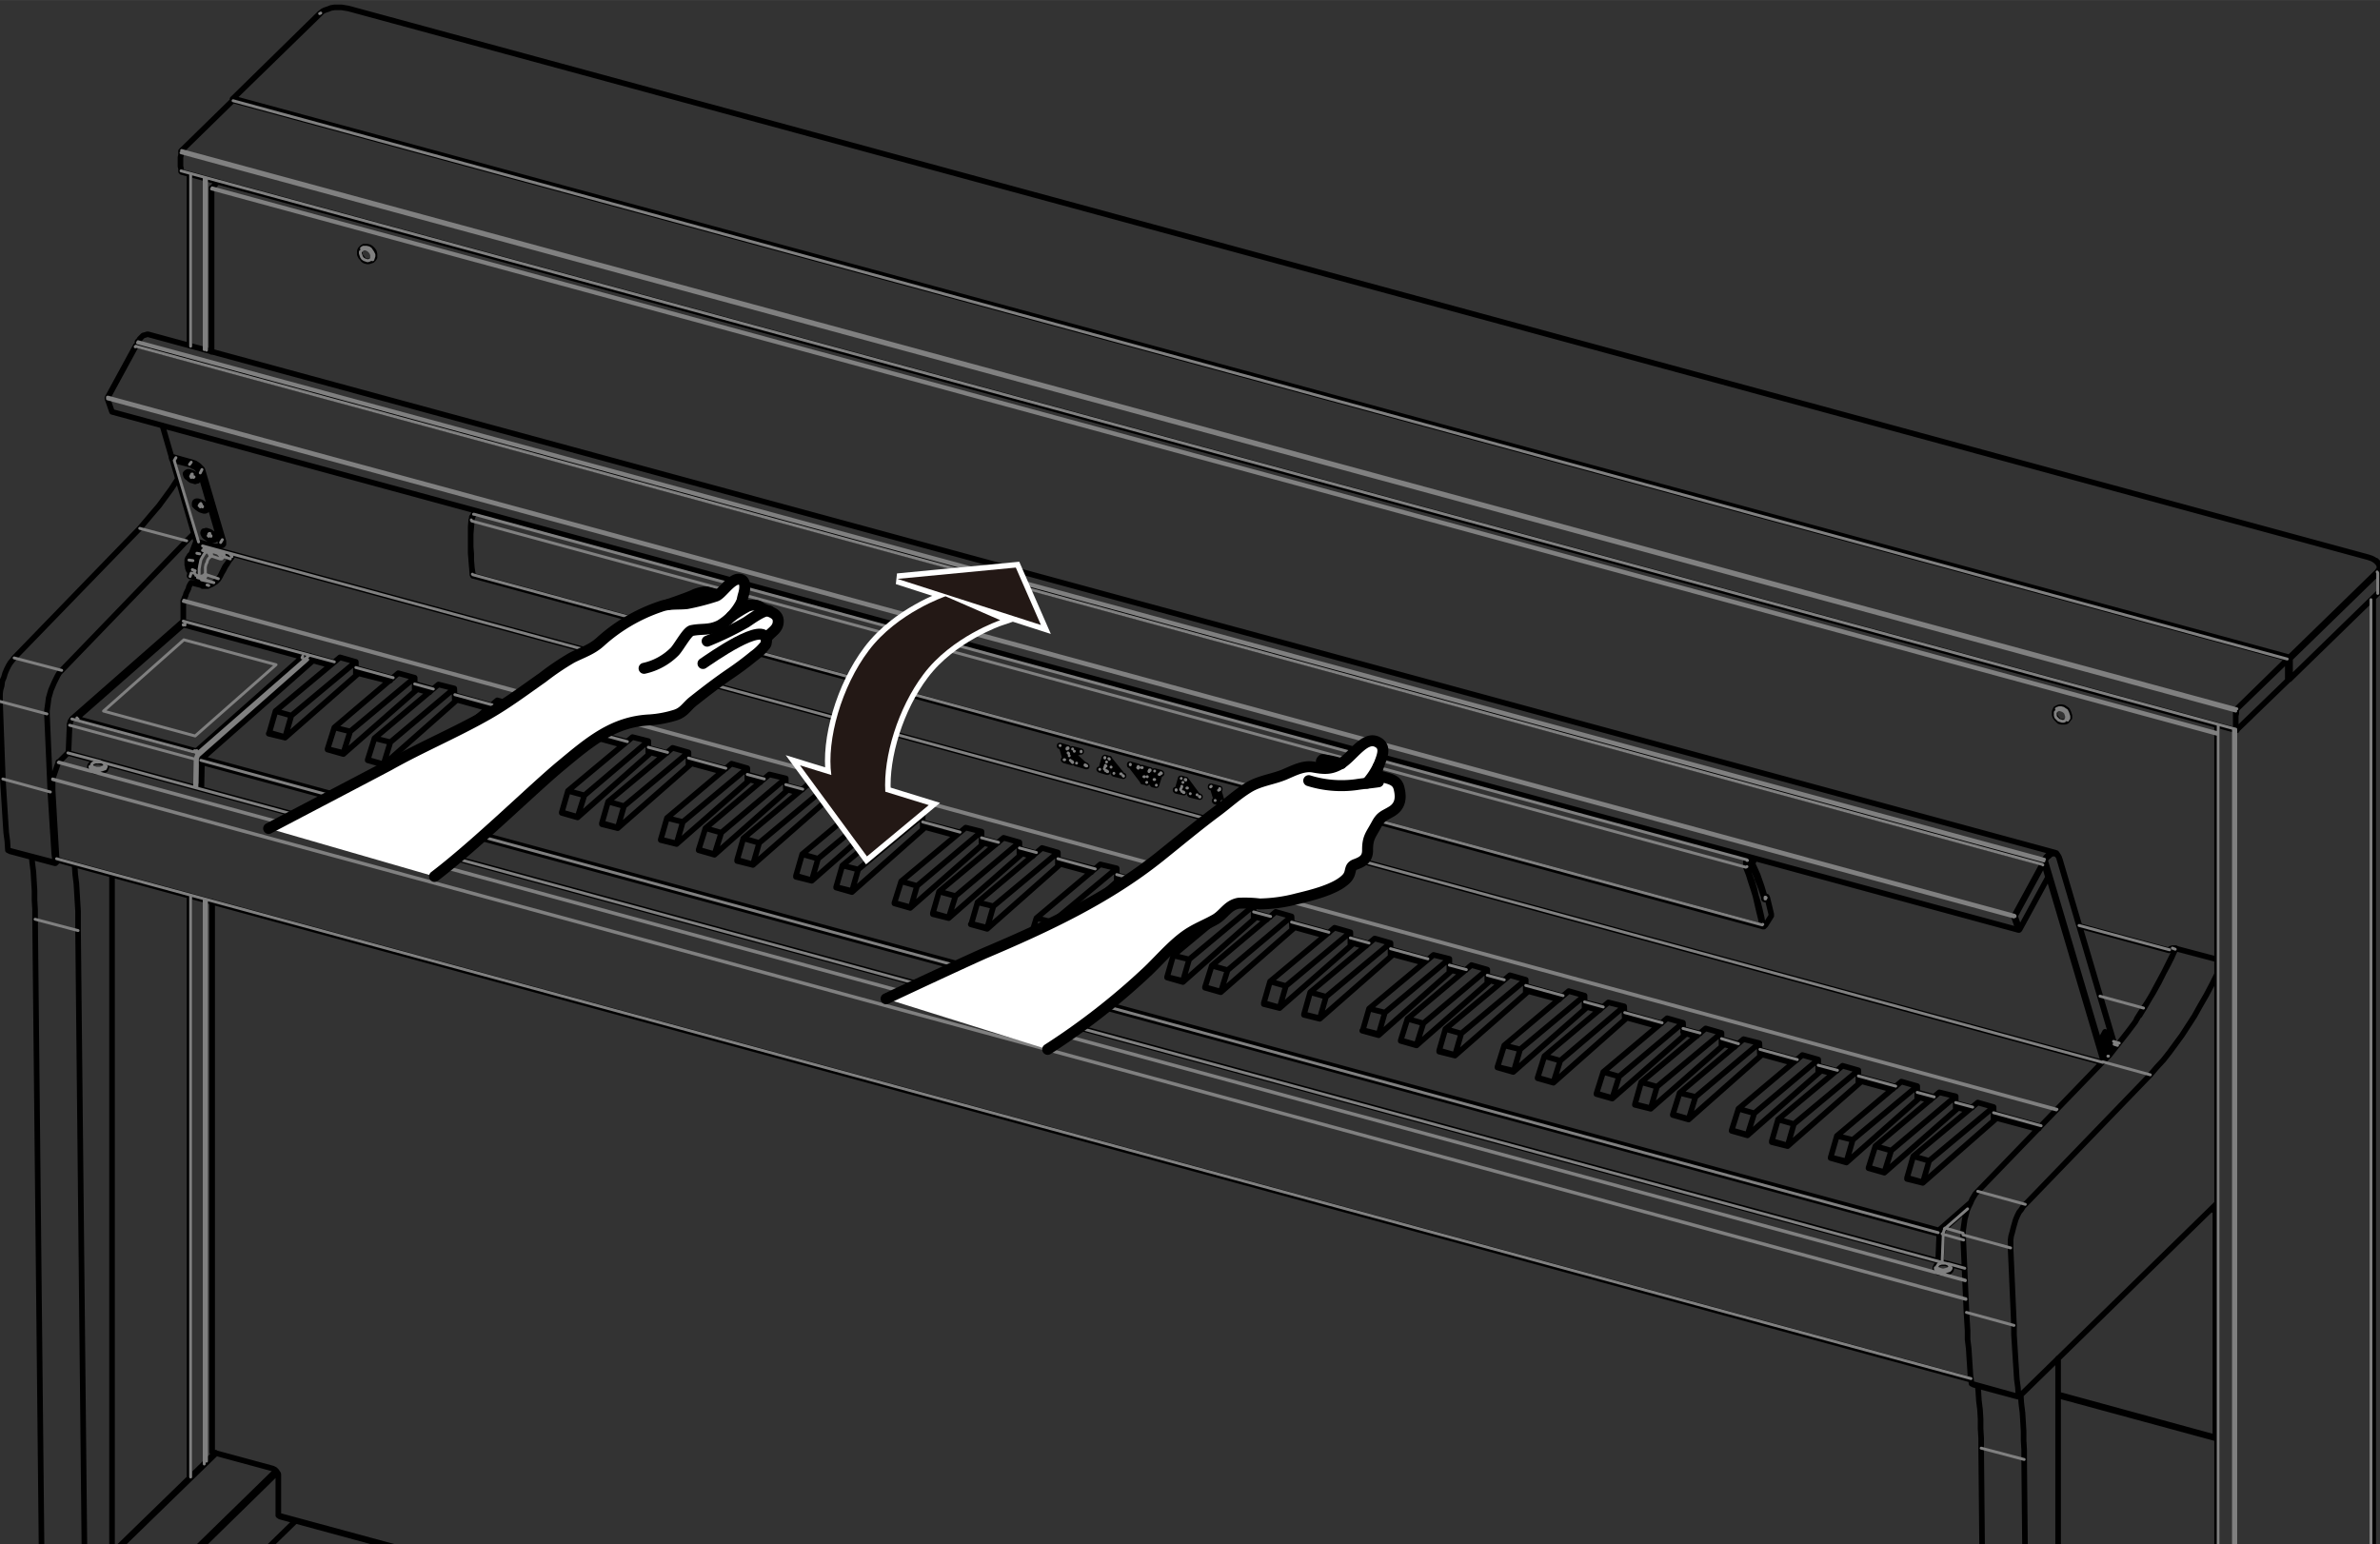 <svg id="レイヤー_1" data-name="レイヤー 1" xmlns="http://www.w3.org/2000/svg" xmlns:xlink="http://www.w3.org/1999/xlink" width="148.41mm" height="96.31mm" viewBox="0 0 420.7 273">
  <rect x="0" y="0" width="420.7" height="273" fill="#333333" stroke="none"/>
  <defs>
    <style>
      .cls-1, .cls-3, .cls-4, .cls-6, .cls-7 {
        fill: none;
      }

      .cls-2 {
        clip-path: url(#clip-path);
      }

      .cls-3, .cls-5, .cls-6 {
        stroke: #000;
      }

      .cls-3, .cls-4, .cls-5, .cls-6 {
        stroke-linecap: round;
        stroke-linejoin: round;
      }

      .cls-3 {
        stroke-width: 0.99px;
      }

      .cls-4 {
        stroke: gray;
        stroke-width: 0.51px;
      }

      .cls-5 {
        fill: #fff;
      }

      .cls-5, .cls-6, .cls-7 {
        stroke-width: 1.94px;
      }

      .cls-7 {
        stroke: #fff;
      }

      .cls-8 {
        fill: #231815;
      }
    </style>
    <clipPath id="clip-path">
      <rect class="cls-1" width="420.7" height="273"/>
    </clipPath>
  </defs>
  <g class="cls-2">
    <path class="cls-3" d="M239.6,313.3l-1,1.1-1.4,1.9-1.1,2-.8,2.1-.5,2m0,0-.2.7-.5.6-.7.5-.9.4-1.1.4-1.2.2-1.2.1-1.3-.1-1.2-.2-1.1-.3-.9-.5-.8-.5-.5-.6-.2-.6v-.6m-45.9-12.5v.8l.4.6.6.6.8.5,1,.4,1.1.3,1.2.2h1.3l1.2-.1,1.2-.3,1-.4.9-.4m0,0,1.3-1,1.1-1m0,0L198,302m1.4,14.3v.7l.3.6.4.5.7.5.8.4.9.3,1.1.2,1.1.1,1.1.1,1.1-.2,1-.2,1-.3.8-.4.7-.4m0,0,.9-.9.7-.9m0,0,2-2.9,2.3-2.9,2.5-2.8v-.1M198,303.1l-.9-.3m21.7,5.9-.7-.2m21.5,5.9-.8-.2m-40.8-11-1-.3m21.8,5.9-.8-.2m21.6,5.9-.9-.3m-13.9,3.6h-.1l-.5-.1-.5-.2-.5-.2-.3-.3-.3-.3-.2-.3v-.3M4.4,301.4h0v.1h.1m10.9,3h.4v-.1m0-11.6v11.6M4.5,301.5l1.2.6,1.3.4,1.3.5,1.3.3,1.4.4,1.5.3,1.4.3,1.5.2m0-11.6h.3v-.1h.1m0,0h0m-.3,0h.3M4.5,289.9l1.2.5,1.3.4,1.3.5,1.4.4,1.4.3,1.4.3,1.5.3,1.5.2m-11-3.1H4.4v.1h.1v.1m2.9-3.1-2.9,2.9m33.6-32.9L19.8,274.7m-12.4,12-3,3m33.7-32.9L19.8,274.6M4.4,289.7h0v.1l.1.1m0,0,1.2.5,1.3.5,1.3.4,1.3.4,1.4.3,1.5.4,1.4.2,1.5.3m.1,11.7-1.4-.2-1.5-.3-1.4-.3-1.4-.4L8.5,303l-1.3-.4-1.3-.4-1.2-.5m15.1-27,18.3-17.9M4.5,289.7l2.9-2.9m-2.9,3.1v-.1H4.4v-.1h.1m11.3,14.7,36.4-35.5M49,260.3,15.8,292.8m0,0h-.3m-8.1-6-2.7,2.7m33.5-32.6L19.8,274.8m-4.3,17.7L48.8,260M15.5,292.8l-1.5-.2-1.5-.3-1.4-.3-1.4-.3-1.4-.4L7,290.8l-1.3-.4-1.2-.5m.2-.4,1.2.5,1.3.5,1.3.4,1.3.4,1.4.3,1.4.4,1.5.2,1.4.3M33.9,84.6l.2-.4m-.8-.1.2-.1m1.1.5v-.1m-1.5-.8.1-.1.1-.1m1.7,1v.3m-.9-.3h.1m-.1.3v-.3m-.2.2.2.1m-.3-.3.1.2m-.2-.4h0l.1.1v.1m-.5-.3.4.1m-.4-.3v.2m.4,0-.4-.2m.5.1h0v.1h-.1m.1-.3V84m.2-.1-.2-.1m.2.3v-.2m.2.3h-.1v-.1H34m.6.3-.4-.2m.4.3v-.1m-.4,0,.4.1m-.8-.9.4.1.2.2.3.2.1.2.1.3v.1l-.1.2H34l-.3-.2-.3-.1-.2-.3-.2-.2v-.4l.1-.1.2-.1h.2l.3.1m1.6,6.2.2-.4m-.7-.1.1-.1m1.1.5v-.1m-1.5-.8.1-.1.2-.1m1.6,1v.3m-.9-.2v-.1h.2m-.1.3-.1-.2m-.2.1.3.1m-.3-.3v.2m-.2-.4.1.1h.1v.1m-.5-.3.3.1m-.4-.3.1.2m.3,0-.4-.2m.5.1v.1h-.1m.1-.3v.2m.3-.1-.3-.1m.3.3v-.2m.1.3h-.1v-.1m.5.3-.4-.2m.4.3v-.1m-.3,0,.3.1m-.7-.9.3.1.3.2.2.2.2.3.1.2-.1.2-.1.1-.2.1h-.2l-.3-.1-.3-.2-.3-.1-.2-.2-.2-.3-.1-.2v-.2l.1-.1.2-.1h.3l.3.1M37,95l.2-.4m-.8-.1.2-.1m1.1.6-.1-.2M36.1,94l.1-.1.2-.1m1.6,1,.1.1v.2H38m-.8-.2h0v-.1h.1m-.1.3v-.2M37,95l.2.1m-.3-.3.1.2m-.2-.3h.1v.1m-.5-.3.4.2m-.4-.3v.1m.4,0-.4-.1m.5,0v.1h-.1m0-.3.1.2m.2-.1-.3-.1m.3.3v-.2m.2.4-.1-.1h-.1v-.1m.6.3-.4-.1m.4.3v-.2m-.4,0,.4.2m-.8-1,.3.2.3.1.3.2.1.3.1.2v.2l-.1.1-.2.1h-.3l-.3-.1-.3-.1-.3-.2-.2-.2-.2-.3-.1-.2.1-.2.1-.1.2-.1h.2l.3.1M6.2,162.5,7.5,288.8m7.6,2.1-7.6-2.1m12.3-2.5V154.6m-6,9.9,1.3,126.4m0,0,4.7-4.6M5.6,151.5l.1,1,.2,1.6.1,1.7.1,1.6v1.7l.1,1.7v1.7m6.9-9.7.1.3.1,1.5.2,1.6.1,1.6.1,1.7.1,1.6v3.4M350.2,256l1.2,126.3m7.6,2.1-7.6-2.1m12.4-2.6V240.1m-6,17.9L359,384.4m0,0,4.8-4.7M349.6,245l.1,1,.1,1.6.2,1.6.1,1.7v1.7l.1,1.6V256m7-9.4.1,1.5.2,1.6.1,1.6.1,1.7v1.6l.1,1.7V258M31.4,84.7h0l-1.1,1.7-1.1,1.5-1.1,1.5-1.2,1.4-1.1,1.3-1.1,1.3M1.4,150.3h0m.4.2-.4-.2m8.3,2.3-7.9-2.1m7.9,2.1h.1M.5,137.7l.1,1.6.1,1.6.1,1.6.1,1.6.1,1.6.1,1.5.2,1.5.1,1.6m0,0,8.4,2.2M24.7,93.4,2.5,116.3M0,124l.5,13.7m2-21.4-.3.4-.4.5-.3.5-.3.6-.3.7-.2.7-.3.7-.1.8-.2.7-.1.7V124M34.3,94.3l-.1.1L33,95.6m0,0L10.9,118.5m0,0-.4.4-.3.5-.3.6-.3.6-.3.7L9,122l-.2.7-.2.7-.1.8-.1.7-.1.7v.6m0,0L8.9,140m0,0,.1,1.6.1,1.6.1,1.6.1,1.6.1,1.5.1,1.6.1,1.5.2,1.5m0,0v.1m0,0,.6-.6m374.3,15.7h-.1m0,0-1,2-1,2-1,2-1,1.8-1.1,1.8-1.1,1.7-1,1.7-1.2,1.6-1.1,1.4-1.1,1.4-1.1,1.4-1.2,1.2m12.9-20h.1m-36.2,76.9h0m.4.2-.4-.2m.4.2,7.8,2.1m0,0h.2M347.6,232l.1,1.6.1,1.6v1.6l.2,1.6.1,1.6.1,1.5.1,1.6.2,1.5m8.3,2.3-8.3-2.3m23.2-56.9-22.1,22.9m-2.6,7.7.6,13.7m2-21.4-.4.4-.3.5-.3.5-.3.7-.3.6-.3.7-.2.8-.2.7-.1.7-.1.7-.1.7v.7m44.9-46.1L391,174l-1,1.9-1.1,1.9-1,1.8-1.1,1.7-1.1,1.7-1.1,1.5-1.1,1.5-1.1,1.4-1.2,1.3-1.1,1.3m0,0L358,212.9m0,0-.4.4-.3.5-.4.5-.3.6-.3.7-.2.7-.2.7-.2.8-.2.7-.1.7v1.4m0,0,.6,13.7m0,0v1.6l.1,1.6.1,1.6.1,1.6.1,1.5.1,1.6.2,1.5.1,1.6m.1,0h-.1m35.1-34.2-35,34.2M10,151.8h0v.1h.1v.1M12,133.1h0m0,0-1.6,1.6m0,0h-.1v.1m-1,3v1.8l.1,1.8v1.8l.1,1.7.1,1.7.2,1.8.1,1.7.1,1.7m-.7-14.1h0v.1m1-3-1,2.9m0,.1v1.8l.1,1.8.1,1.7.1,1.8.1,1.7.1,1.7.1,1.7.1,1.7m334.9,72.6v.1l-.1.2-.2.2-.3.1-.3.1-.4.1-.4-.1h-.3m0,0-.4-.1-.2-.2-.2-.2v-.2M18.8,135.7h0l-.1.2-.1.2-.3.1-.3.1-.4.1h-.7l-.4-.1-.3-.2L16,136l-.1-.2v-.1m347.7-10.5.2-.1.3-.1h.3l.4.1.3.2.3.2.2.4.1.3.1.3v.4l-.2.2-.1.1m0,.1-.2.1m-1.9-2.1h.1M64,43.8h0l.3-.2h.6l.4.1.3.2.3.3m0,0,.2.3.1.4v.6l-.2.3M63.8,44l.1-.1m-3.8,72.3-11.4,9.5M62.9,117l-2.8-.8M47.6,129.5l-.1.2m1.2-4-1.1,3.8m2.8.8-2.8-.8m3.9-3-2.8-.8m14.5-6.8-.3.3m0,0V117m0,0-11.4,9.5m0,0-1.1,3.8m0,0v.1m20-11.4-11.3,9.6m14.2-8.8-2.9-.8M57.9,132.4v.1m1.2-3.9-1.2,3.8m2.8.7-2.8-.7m4-3.1-2.8-.7m14.5-6.8-.3.2m0,0v-2.2m0,0-11.4,9.5m0,0-1.2,3.8m0,0v.2M77.5,121l-11.3,9.5m14.1-8.8-2.8-.7M65,134.3v.1m1.2-3.9L65,134.3m2.8.8-2.8-.8m4-3.1-2.8-.7m14.5-6.8-.3.3m0,0-.1-2.3m0,0L69,131.2m0,0-1.2,3.9m0,0v.1m20.1-11.4-11.3,9.5m14.1-8.7-2.8-.8M75.4,137.1v.1m1.2-3.9-1.2,3.8m2.8.8-2.8-.8m4-3-2.8-.8m14.5-6.8-.3.3m0,0-.1-2.2m0,0-11.3,9.5m0,0-1.2,3.8m0,0v.1m16.5-12.4-11.4,9.5m14.2-8.7-2.8-.8M82.2,138.9v.2m1.1-4-1.1,3.8m2.8.8-2.8-.8m3.9-3-2.8-.8m14.5-6.8-.3.3m0,0v-2.2m0,0-11.4,9.5m0,0L85,139.7m0,0v.1m16.4-12.3L90.1,137m14.1-8.8-2.8-.7M88.9,140.8v.1m1.2-3.9-1.2,3.8m2.8.7-2.8-.7m4-3.1-2.8-.7m14.5-6.8-.3.2m0,0-.1-2.2m0,0-11.3,9.5m0,0-1.2,3.8m0,0v.2m20.1-11.4-11.4,9.5m14.2-8.8-2.8-.7M99.3,143.6v.1m1.1-3.9-1.1,3.8m2.8.8-2.8-.8m4-3-2.9-.8m14.5-6.8-.3.3m0,0V131m0,0-11.3,9.6m0,0-1.2,3.8m0,0v.1m16.8-12.3-11.4,9.5m14.2-8.7-2.8-.8m-12.5,13.3v.2m1.1-4-1.1,3.8m2.8.8-2.8-.8m3.9-3-2.8-.8m14.5-6.8-.3.3m0,0V133m0,0-11.4,9.5m0,0-1.1,3.8m0,0v.1M129.3,135l-11.4,9.6m14.2-8.8-2.8-.8m-12.5,13.4v.1m1.1-3.9-1.1,3.8m2.8.7-2.8-.7m3.9-3.1-2.8-.7m14.5-6.9-.3.3m0,0v-2.2m0,0-11.4,9.5m0,0-1.1,3.8m0,0v.1M136,136.9l-11.3,9.5m14.2-8.8-2.9-.7m-12.5,13.3v.1m1.2-3.9-1.2,3.8m2.8.8-2.8-.8m4-3-2.8-.8m14.5-6.8-.3.3m0,0v-2.3m0,0-11.4,9.6m0,0-1.2,3.8m0,0v.1m16.5-12.4-11.4,9.5m14.2-8.7-2.8-.8M130.3,152v.2m1.1-4-1.1,3.8m2.8.8-2.8-.8m3.9-3-2.8-.8m14.5-6.8-.3.3m0,0v-2.2m0,0L134.2,149m0,0-1.1,3.8m0,0v.1m20.1-11.4L141.8,151m14.2-8.7-2.8-.8m-12.5,13.3v.2m1.1-4-1.1,3.8m2.8.8-2.8-.8m3.9-3-2.8-.8m14.5-6.8-.3.3m0,0v-2.2m0,0-11.4,9.5m0,0-1.1,3.8m0,0v.1m16.8-12.2L148.9,153m14.2-8.8-2.8-.7m-12.5,13.3v.1m1.1-3.9-1.1,3.8m2.8.7-2.8-.7m3.9-3.1-2.8-.7m14.5-6.8-.3.2m0,0v-2.2m0,0-11.4,9.5m0,0-1.1,3.8m0,0v.2m20.1-11.4-11.4,9.5m14.2-8.8-2.8-.7m-12.6,13.3v.1m1.2-3.9-1.2,3.8m2.9.8-2.9-.8m4-3-2.8-.8m14.5-6.8-.3.3m0,0V147m0,0-11.4,9.6m0,0-1.1,3.8m0,0-.1.1m16.5-12.4L166,157.6m14.2-8.7-2.8-.8m-12.5,13.3v.2m1.1-4-1.1,3.8m2.8.8-2.8-.8m4-3-2.9-.8m14.5-6.8-.3.3m0,0v-2.2m0,0-11.3,9.5m0,0-1.2,3.8m0,0v.1m16.5-12.4-11.4,9.6m14.2-8.8-2.8-.8m-12.5,13.4-.1.1m1.2-3.9-1.1,3.8m2.8.7-2.8-.7m3.9-3.1-2.8-.7m14.5-6.8-.3.2m0,0v-2.2m0,0-11.4,9.5m0,0-1.1,3.8m0,0v.2m20-11.4-11.3,9.5m14.2-8.8-2.9-.7M182,166.1v.1m1.2-3.9-1.2,3.8m2.8.8-2.8-.8m4-3.1-2.8-.7m14.5-6.8-.3.3m0,0v-2.3m0,0L186,163m0,0-1.2,3.9m0,0v.1m16.8-12.3-11.3,9.5m14.1-8.7-2.8-.8M189.1,168v.1m1.2-3.9-1.2,3.8m2.8.8-2.8-.8m4-3-2.8-.8m14.5-6.8-.3.3m0,0-.1-2.2m0,0L193.1,165m0,0-1.2,3.8m0,0v.1M212,157.5,200.7,167m14.1-8.7-2.8-.8m-12.5,13.3v.2m1.2-4-1.2,3.8m2.8.8-2.8-.8m4-3-2.8-.8m14.5-6.8-.4.3m0,0v-2.2m0,0-11.3,9.5m0,0-1.2,3.8m0,0v.1m16.5-12.3-11.4,9.5m14.2-8.8-2.8-.7m-12.5,13.3v.1m1.1-3.9-1.1,3.8m2.8.7-2.8-.7m3.9-3.1-2.8-.7m14.5-6.8-.3.2m0,0v-2.2m0,0-11.4,9.5m0,0-1.1,3.8m0,0v.2m16.4-12.4-11.3,9.5m14.1-8.7-2.8-.8M213,174.5v.1m1.2-3.9-1.2,3.8m2.8.8-2.8-.8m4-3-2.8-.8m14.5-6.8-.3.3m0,0-.1-2.2m0,0L217,171.5m0,0-1.2,3.8m0,0v.1M235.9,164l-11.4,9.5m14.2-8.7-2.8-.8m-12.5,13.3v.2m1.1-4-1.1,3.8m2.8.8-2.8-.8m3.9-3-2.8-.8m14.5-6.8-.3.3m0,0v-2.2m0,0-11.4,9.5m0,0-1.1,3.8m0,0v.1M243,165.9l-11.4,9.5m14.2-8.7-2.8-.8m-12.5,13.4v.1m1.1-4-1.1,3.9m2.8.7-2.8-.7m3.9-3.1-2.8-.8m14.5-6.8-.3.3m0,0v-2.2m0,0-11.4,9.5m0,0-1.1,3.8m0,0v.1m20.1-11.3L242,178.3m14.2-8.8-2.8-.7m-12.5,13.3-.1.1m1.2-3.9-1.1,3.8m2.8.7-2.8-.7m3.9-3.1-2.8-.7m14.5-6.8-.3.2m0,0v-2.2m0,0L244.8,179m0,0-1.1,3.8m0,0v.2m16.4-12.4-11.3,9.5m14.1-8.7-2.8-.8m-12.5,13.3v.1m1.2-3.9-1.2,3.8m2.8.8-2.8-.8m4-3-2.8-.8m14.5-6.8-.4.3m0,0v-2.2m0,0-11.3,9.5m0,0-1.2,3.8m0,0v.1m16.5-12.4-11.4,9.5m14.2-8.7-2.8-.8m-12.5,13.3v.2m1.1-4-1.1,3.8m2.8.8-2.8-.8m3.9-3-2.8-.8m14.5-6.8-.3.3m0,0v-2.2m0,0-11.4,9.5m0,0-1.1,3.8m0,0v.1m20.1-11.4-11.4,9.6m14.2-8.8-2.8-.8m-12.6,13.4v.1m1.2-3.9-1.2,3.8m2.9.7-2.9-.7m4-3.1-2.8-.7m14.5-6.8-.3.2m0,0V176m0,0-11.4,9.5m0,0-1.1,3.8m0,0-.1.2m16.8-12.3L273,186.7m14.1-8.8-2.8-.7m-12.5,13.3v.1m1.2-3.9-1.2,3.8m2.8.8-2.8-.8m4-3-2.8-.8m14.5-6.8-.3.3m0,0-.1-2.3m0,0-11.3,9.6m0,0-1.2,3.8m0,0v.1M294.7,180l-11.3,9.5m14.1-8.7-2.8-.8m-12.5,13.3v.1m1.2-3.9-1.2,3.8m2.8.8-2.8-.8m4-3-2.8-.8m14.5-6.8-.3.3m0,0-.1-2.2m0,0-11.3,9.5m0,0-1.2,3.8m0,0v.1m16.5-12.4-11.4,9.5m14.2-8.7-2.8-.8M289,195.2v.1m1.1-4-1.1,3.9m2.8.7-2.8-.7m3.9-3.1-2.8-.8m14.5-6.8-.3.3m0,0v-2.2m0,0-11.4,9.5m0,0-1.1,3.8m0,0v.1m16.4-12.3-11.3,9.5m14.1-8.8-2.8-.7M295.7,197v.1m1.2-3.9-1.2,3.8m2.8.8-2.8-.8m4-3.1-2.8-.7m14.5-6.8-.3.3m0,0-.1-2.3m0,0-11.3,9.5m0,0-1.2,3.9m0,0v.1m20.1-11.4L307.3,196m14.1-8.7-2.8-.8m-12.5,13.3v.1m1.2-3.9-1.2,3.8m2.8.8-2.8-.8m4-3-2.8-.8m14.5-6.8-.4.3m0,0v-2.2m0,0-11.3,9.5m0,0-1.2,3.8m0,0v.1m16.8-12.3-11.4,9.5m14.2-8.7-2.8-.8m-12.5,13.3v.2m1.1-4-1.1,3.8m2.8.8-2.8-.8m3.9-3-2.8-.8m14.5-6.8-.3.3m0,0v-2.2m0,0-11.4,9.5m0,0-1.1,3.8m0,0v.1m20.1-11.4-11.4,9.6m14.2-8.8-2.8-.8m-12.5,13.4v.1m1.1-3.9-1.1,3.8m2.8.7-2.8-.7m3.9-3.1-2.8-.7m14.5-6.8-.3.2m0,0V192m0,0-11.4,9.5m0,0-1.1,3.8m0,0v.2m16.4-12.4-11.3,9.5m14.2-8.8-2.9-.7m-12.5,13.3v.1m1.2-3.9-1.2,3.8m2.8.8-2.8-.8m4-3-2.8-.8m14.5-6.8-.3.3m0,0v-2.3m0,0-11.4,9.6m0,0-1.2,3.8m0,0v.1m16.5-12.4-11.4,9.5m14.2-8.7-2.8-.8m-12.5,13.3v.2m1.1-4-1.1,3.8m2.8.8-2.8-.8m3.9-3-2.8-.8m14.5-6.8-.3.3m0,0v-2.2m0,0L341,205.2m0,0-1.1,3.8m0,0v.1M35.7,134.7l-.1,4.8m19.7-22.7L35.7,134.1M63.4,119l-13,11.4m0,0-2.9-.7m26.3-7.9L60.7,133.3m0,0-2.8-.8m22.9-8.8-13,11.5m0,0-2.8-.8m26.2-7.8L78.2,138m0,0-2.8-.8M98,128.4,85,139.8m0,0-2.8-.7m22.5-8.9-13,11.5m0,0-2.8-.8m26.2-7.9-13,11.5m0,0-2.8-.8m22.9-8.7-13,11.4m0,0-2.8-.7m26.2-7.9-13,11.4m0,0-2.8-.7m29.3-7-13,11.4m0,0-2.8-.7m9-12.6-13,11.5m0,0-2.8-.8m33-6-13,11.4m0,0-2.8-.7m22.9-8.8-13,11.5m0,0-2.8-.8M174,149l-13.1,11.5m0,0-2.8-.8m22.6-8.8-13,11.4m0,0-2.8-.7m22.6-8.9-13,11.5m0,0-2.9-.8m26.2-7.9-13,11.5m0,0-2.8-.8m22.9-8.7-13,11.4m0,0-2.8-.8m26.2-7.8-13,11.4m0,0-2.8-.7m22.6-8.9-13,11.5m0,0-2.8-.8m22.5-8.8-13,11.4m0,0-2.8-.8m26.2-7.8-13,11.4m0,0-2.8-.7m22.9-8.8-13,11.4m0,0-2.8-.7m26.2-7.9-13,11.5m0,0-2.9-.8m22.6-8.8-13,11.4m0,0-2.8-.8m22.6-8.8-13,11.4m0,0-2.8-.7m26.2-7.9-13.1,11.5m0,0-2.8-.8m22.9-8.8-13,11.5m0,0-2.8-.8m26.2-7.8-13,11.4m0,0-2.8-.8m22.6-8.8-13,11.4m0,0-2.8-.7m22.5-8.9-13,11.5m0,0-2.8-.8m26.2-7.8-13,11.4m0,0-2.8-.8m22.9-8.7-13,11.4m0,0-2.8-.7m26.2-7.9-13,11.5m0,0-2.8-.8m22.6-8.9-13.1,11.5m0,0-2.8-.8m22.6-8.8-13,11.4m0,0-2.8-.7M35.5,134.7l307.1,83.4M35.5,134.6v.1m0-.1L342.6,218M35.5,134.4v.2m.2-.5,307,83.4m-307-83.4h0l-.1.1v.2h-.1m312.8,78.2-5.6,4.9m0,0v.1h-.1v.3m0,0v.1m0,0h0m0,0v.1m0,0,.2-.1m0,0-.2,4.9M53.3,116.1l-20.6-5.6m0,0v-.1h-.3v.1h-.1m0,0L13.6,126.9m0,0v.2h.2m0,0,20.6,5.6m.4,0,18.6-16.5m0,0h.1v-.1h-.2M34.4,132.7h.4m18.7-16.5h0m0,0h0m-21.1-6.4L12.7,127.1m19.7-16.7L13.6,126.9m19.1-16.6h-.2v.1h-.1M53.5,116l-20.8-5.7m20.9,5.8h0V116h-.1M34.8,132.7l18.8-16.6M34.4,132.7v.1h.2v-.1h.2m-21.1-5.6,20.7,5.6m-20.8-5.8v.2h.1m-1.4,1.1-.2,4.9m23.5,5.6-.6.6M12.7,127.1v.1l-.1.1-.1.1-.1.2v.3l-.1.1v.2m20.1-18.4h0v.1m0-3.6v3.5m.1-3.7h0v.1h-.1v.1M41.3,98l-.1.1-.4.5-.3.5-.3.5-.4.5-.3.6-.3.6-.3.6m0,0-.6.7-.7.6-.8.3-.7.1-.3-.1m0,0-2-.5m0,0-.2.3-.2.4-.1.4-.2.4-.2.4-.1.4-.2.4-.1.4M41.3,98l-.1.1-.3.5-.4.5-.3.5-.4.6-.3.6-.3.5-.3.6m0,0-.3.5-.4.4-.8.5-.7.3h-.9m19,12.3-.4.4m298,81.2,7.8,2.1m-14.5-3.9,2.2.6m-9-2.4,2.3.6M328.5,191l5.9,1.6m-13-3.5,2.6.7m-12.9-3.5,5.8,1.6m-12.6-3.4,2.3.6m-9-2.5,2.2.6m-12.6-3.4,5.8,1.6m-12.9-3.5,2.6.7m-13-3.5,5.9,1.6m-12.7-3.5,2.3.6m-9-2.4,2.2.6m-12.6-3.4,5.9,1.6m-13-3.6,2.6.7m-12.9-3.5,5.8,1.6M221.6,162l2.3.6m-9.1-2.4,2.3.6m-12.6-3.5,5.8,1.6m-12.9-3.5,2.6.7m-13-3.5,5.9,1.6m-12.7-3.5,2.3.7m-9-2.5,2.2.6m-12.6-3.4,5.9,1.6m-13-3.5,2.6.7m-13-3.6,5.9,1.6m-12.6-3.4,2.2.6m-9-2.4,2.3.6m-12.7-3.5,5.9,1.6m-13-3.5,2.6.7m-12.9-3.5,5.8,1.6m-12.6-3.4,2.3.6m-9.1-2.5,2.3.6m-12.6-3.4,5.8,1.6m-12.9-3.5,2.6.7m-13-3.5,5.9,1.5m-14.4-3.9,4,1.1m294,79.7,8,2.2m-14.7-4,2.4.6m-9.2-2.5,2.5.7m-12.9-3.5,6.1,1.7m-13.2-3.6,2.8.7m-13.1-3.5,6.1,1.6m-12.9-3.5,2.5.7m-9.3-2.5,2.5.7m-12.8-3.5,6.1,1.6m-13.2-3.6,2.8.8m-13.2-3.6,6.1,1.7M262.9,173l2.5.6m-9.2-2.5,2.5.7m-12.9-3.5,6.1,1.7m-13.2-3.6,2.8.8m-13.1-3.6,6,1.6m-12.8-3.5,2.5.7m-9.3-2.5,2.5.7m-12.8-3.5,6.1,1.6m-13.2-3.5,2.8.7M187,152.3l6.1,1.7m-12.9-3.5,2.5.7m-9.2-2.5,2.5.6m-12.9-3.5,6.1,1.7M156,143.9l2.8.8m-13.2-3.6,6.1,1.6m-12.8-3.4,2.4.6m-9.2-2.5,2.5.7m-12.9-3.5,6.1,1.7m-13.2-3.6,2.8.7m-13.1-3.6,6.1,1.7M97.5,128l2.5.7m-9.3-2.5,2.5.6m-12.8-3.4,6.1,1.6m-13.2-3.6,2.8.8m-13.2-3.6,6.1,1.7m-14.6-4,4.2,1.1m-4.2-1.1v.2m29.2-14.9h-.1v-.1m0,0-.1-1.3L83.3,99l-.1-1.2V93.1l.1-1.2m.4-1,.4-.6m-.8,1.6.1-.2v-.3l.2-.2.1-.3m-.1,10.7v.2h.1m228.1,61.9v.1h-.2l-.1-.1v-.2m.6-4.9.1-.1h.1v.1m-.3.1.1-.1m-.3.3h.1m-.8-2.3.1.2m-.1-.2h0M84.2,90.3l-.4.6m225,61.1.3-.5M83.4,92.1l-.1,1.1-.1,1.2v2.3l.1,1.2v1.2l.1,1.2.2,1.3m.2-10.7-.2.3-.1.3-.1.3v.3m225.2,61.2v-1l.2-.3m2.7,11.5-.3-1.3-.3-1.2-.3-1.3-.3-1.3-.4-1.3-.4-1.2-.4-1.3-.5-1.3m3.5,5.6-.1.1h-.1v-.1m0,0-.7-2.1m0,0h0m0,0-.6-1.5m0,0v-.1m0,0-.9-2.1m0,0v-.4l.1-.1m0,0,.1-.2m0,0h0v-.1l.1-.1-.1-.1m0,0-.2-.5m-.4-.1-.4.6m0,0-.1.3-.1.3v.3l.1.2m0,0,.4,1.3.5,1.3.4,1.3.3,1.3.4,1.3.3,1.2.3,1.3.2,1.2m0,0v.2h.1v.1h.2l.1-.1.1-.1m0,0,1-1.6m0,0h0v-.3m0,0-.7-2.9m0,0h-.1v0h-.1m0,0-.1.2M24,61.2v-.1h.1l.1-.1h.1M19.8,72.8l337,91.6M19.8,72.8,19,70.5m.1-.3,4.9-9m338,93.7h0m-.6-2.2.6,2.2m-1-2.1v-.1h.1v-.1h.2v.1h.1m-5.3,9.1,4.9-9m-4.2,11.6-.8-2.3m.8,2.3h0m0,0L356,162m0,0h0v-.1h.1v-.1m0,0,4.9-9m0,0h0l.1-.1.1-.1.1.1m-5.3,9.4v-.3h.1M19,70.5v-.2l.1-.1m4.8-8.9.1-.1m-5,9.2v-.1m0,0,4.9-9m-4.9,9h0m342,82.5h0l.1-.1.1-.1.1.1m-4.4,11.7.1-.1m-.1.1h-.1m.2-.1h0m0,0,5-9.2m0,0V155m0,0-.6-2.1m0,0v-.1h-.2l-.1.1m-4.3,11.5.2-.1m-.8-2.3.8,2.3m-.2.1L356,162m.1-.2,4.9-9m.1.1-4.9,9m-.2.1h0v-.1h.1v-.1m.1.1h0v.1M194.4,136h0m.2,0h-.2m1.4.4h0m0,0h0m-.1-.1h-.1m0,0h-.1v-.1m.3.2h-.1v-.1m-1-.4h0l-.1.1m0,0h0m.9.2-.2-.1V136l-.1-.1m1.7.8v0m0,0h0m-1.7-.8.1-.3m1.9,1.1h-.3m.3-.1v.1m-.1,0h.1m1.4.5h0m-3.2-1.8h.1m3.1,1.8h0m-3.2-1.9h0v.1m3.2,1.8v-.1h-.1m0,0h-.1l-.1-.1m0,0-.1-.1v-.1m.1.2h0m-2.8-1.6.9.2m0,0h0m-.8-.9-.2.6m-.1-1.4h0v.1m.7.1-.7-.2m.8.3h0v-.1H196m2.2,2.7-2.1-2.6m2.5,3h0l-.1-.1m0,0h-.1l-.1-.1m0,0-.1-.1-.1-.1m0,0-2-2.6m0,0H196v-.1m0,0-.7-.1m0,0h-.1m0,0-.5,1.8m0,0v.1l-.1.1m0,0h-.2m0,0h-.1m0,0,.1.1m0,0h0m0,0,1.3.4m0,0h.1v-.1m0,0h-.1m0,0h0v-.1m0,0h-.1m0,0h-.1l-.1-.1m0,0-.1-.1-.1-.1v-.1m0,0,.1-.3m0,0h.1m0,0,1.2.4m0,0h.1m0,0,.4.6m0,0h.1v.1h-.1m0,0h-.2m0,0h0m0,0h-.1m0,0h0m0,0,.1.1m0,0,1.6.4m0,0h.1m0,0h0m-2.2-1.6h0m-1-.2,1,.2m-1-.2h0m0-.1h0v.1m.2-.7-.2.6m.2-.7v.1m.1,0h-.1v-.1m.8,1-.7-.9m.7.9h0m11.5,4h-.1m.3,0-.1.1-.1-.1m1.4.5h0m0,0-.1-.1m0,0h-.1m0,0-.1-.1h-.1m.3.1h0m-1.1-.5v.1m-.1.1.1-.1m.8.3-.1-.1-.1-.1v-.2m1.7.8h-.1m.1,0h0m-1.7-.8.1-.2m1.8,1h-.2m.2,0h0m0,0h0m1.5.6h0m-3.2-1.9h0m3.2,1.9v-.1m-3.2-1.8h0m3.2,1.8H212m0,0-.1-.1h-.1m0,0-.1-.1-.1-.1m.2.2h0m-2.9-1.7,1,.3m0,0h0m-.8-1-.2.7m-.1-1.4h-.1m.8.2-.7-.2m.8.2h-.1m2.1,2.7-2-2.7m2.5,3H212m0,0-.1-.1h-.1m0,0-.1-.1-.1-.1m0,0-2-2.6m0,0-.1-.1m0,0-.7-.2m0,0h-.1m0,0-.5,1.8m0,0-.1.2-.1.1m0,0h-.1m0,0h-.1m0,0h0m0,0h0l.1.1m0,0,1.3.3m0,0h0m0,0h0m0,0V140m0,0h-.1m0,0H209l-.1-.1m0,0-.1-.1-.1-.1v-.1m0,0,.1-.3m0,0h0m0,0,1.3.3m0,0h.1v.1m0,0,.4.5m0,0v.1m0,0-.1.1-.1-.1m0,0h0m0,0h-.1v.1m0,0h0m0,0h.1v.1m0,0,1.6.4m0,0h.1m0,0v-.1m-2.3-1.5h.1m-1-.2.9.2m-.9-.2h0m0-.1h0v.1m.2-.8-.2.7m.2-.7h0m.1.1-.1-.1m.8,1-.7-.9m.7.9h0m4.9,2.2h-.1m.1,0h0m.2,0h-.2m.1,0h.1m1.4.5h0m0,0h0m-.1-.1h0m.1.1h0l-.1-.1m0,0h-.1l-.1-.1m0,0-.1-.1m.1.1h0m-2-2.8H214m2,2.7-.6-2m0,0v-.1m.2,0h0v-.1m0,0h0m0-.1-1.5-.4m1.5.6h0m0,0v-.1m0,0-1.6-.4m0,0h0m0,0h0m0,0h0v.1h.1m0,0h0m0,0h.1l.1.1m0,0,.1.1m0,0,.6,2m0,0v.1h-.1m0,0v.1l-.1-.1m0,0h0m0,0h-.1v.1m0,0h0m0,0h.1v.1m0,0,1.5.4m0,0h.1V142m0,0h0m0,0h-.1v-.1m0,0h0m0,0h-.1l-.1-.1m0,0-.1-.1m0,0-.6-2m0,0v-.1m0,0h.2m0,0h0m0-.1h0v-.1m0,.1h0m-12.9-1.2h0m1.7.5h0m-2.1-1.5h-.1m.1,0h0m.4,1,.1-1m1.3.5H204m.2,0h-.1m-4.3-2.7h-.1v.1m1.5.6h-.1v-.1m1.1,1.6-1-1.5m.1-.2h0m0,0h0m-.1-.1-1.4-.4m1.5.5h-.1v-.1m.7.2h-.1m1.3.6h0m.9,1.5-.9-1.5m.2-.1h0m0,0v-.1m-.1,0-1.3-.4m1.4.4h-.1m1.2,2.7.6-1.9m-.9-.6H204m1,.6v-.1m.3-.1h0m0,0h0m-.1-.1-1.1-.3m1.2.4h0l-.1-.1m-4.1-.9h.1m0,0h0m0,0h0m0,0h.1m0,0-.1-.1m0,0h0m0,0-1.4-.4m0,0h-.1m0,0h0m0,0v.1h.1m0,0h0m0,0h.1m0,0,.1.1m0,0,.1.1v.1m0,0,1.9,2.5m0,0v.1h.1m0,0,.5.1m0,0,.1.1v-.1m0,0,.1-1m0,0h0m0,0h.1m0,0,.8,1.3m0,0h.1v.1m0,0,.5.1m0,0h.1m0,0,.5-1.9m0,0h.1v-.1m0,0h.2m0,0h0m0,0h0m0,0h.1v-.1m0,0h0m0,0h-.1v-.1m0,0-1.1-.3m0,0H204v.1m0,0h0m0,0h.1v.1m0,0h.1m0,0,.1.1h.1v.1m0,0h0m0,0v.2m0,0-.2.9m0,0h-.1m0,0H204m0,0-.9-1.4m0,0v-.1m0,0h0v-.1h.1m0,0h.1m0,0h0m0,0h0m0,0v-.1h-.1m0,0-1.4-.4m0,0h0v.1m0,0h0m0,0h0l.1.1m0,0h0m0,0h.1m0,0,.1.1m0,0v.1h.1m0,0,.2.3m0,0v.1m0,0-.1.8m0,0h0m0,0h-.1m0,0-1-1.5m0,0h-.1v-.1m-13-1.4h0m.1,0h-.1m.2,0h-.1m1.4.5h0v-.1m0,0h0m-.1-.1h-.1m.2.1h-.1v-.1m-.1,0h-.1v-.1m0,0h-.1v-.1m.1.1h0m1,.4-.1-.1v.1m.1,0h0m.1-.1v.1h-.1m1.8.5h0m0,0h0m-.1-.1h-.1m-.1-.1h-.1m.4.2H192v-.1m-.1,0h0l-.1-.1m-2.6-.8-.2-.8m-.1-.4h0m0,0v-.1h-.1m.9.3h0m0,0h-.1v-.1m0,.1h.1m-2.3-1.6h-.1m1.5,1.3-.2-.7m0,0v-.1m3.1,2.9-2-1.8m-.1,0h.1m2,1.8h0m-2.9-2.9h0m0,0v-.1m0,0-1.4-.4m1.4.4h0m1.1.6-1,.4m1-.4h0m-.3-.4h-.1m1.6.5h0m0,0v-.1m0,0-1.5-.4m1.5.4h0m-1.6-.3h.1m0,0,.1.1m0,0h.2m0,0v.2m0,0-1,.4m0,0h0m0,0h0l-.1-.1m0,0-.2-.7m0,0h0v-.1m0,0h.1m0,0h.1m0,0h0m0,0v-.1m0,0h-.1m0,0-1.3-.4m0,0h-.1m0,0v.1m0,0h.1m0,0h0m0,0,.1.1h.1m0,0v.1h.1m0,0,.6,2.1m0,0h0v.1m0,0h-.2m0,0h0m0,0H188m0,0,.1.1m0,0h0m0,0,1.4.4m0,0h.1m0,0-.1-.1m0,0h0m0,0-.1-.1m0,0h-.1v-.1m0,0h-.1v-.1m0,0-.2-.8m0,0h0m0,0h.1m0,0,1.2,1.1m0,0,.1.1m0,0v.1h-.1m0,0h0m0,0h-.1m0,0h0m0,0v.1h.1m0,0,1.7.5m0,0h.1v-.1m0,0H192m0,0h0v-.1m0,0h-.1m0,0h-.1m0,0-.1-.1m0,0-2.1-1.8m0,0h0m0,0h0v-.1m0,0,1-.3m0,0,.2-.1h.1m0,0h.2m0,0h0m0,0h0m0,0h0m0,0v-.1m0,0-1.5-.4m0,0h-.1m0,0v.1M24.3,60.6l.1.4m338,94.8-.6-.2M26.2,59.1H26l-.3.1-.4.1-.3.3-.3.3-.3.5m336.9,91.8,1.1,3.6m0-.1v.1m-1.1-3.6,1.1,3.5m-1-3.7h0l-.1.1v.1m2.6-.7v-.1l-.3-.3-.2-.3-.3-.1-.3.1-.4.1-.3.3-.4.3-.3.5m12.3,32.6h0m0,0L364,151.8m0,0-.1-.4-.2-.3-.2-.3-.3-.1H363l-.3.1-.4.1-.3.3-.3.3-.3.4M24.4,60.4h-.1v.2m337.1,91.3v.1h-.1v.2m11.9,33.9-.1-.3m-.4.8h0m.3-.6.1.2M40.5,97.9l.1-.1m-6.1,3.6-.3-.1m.6-3.5v-.1l.1-.1H35l.1-.1h.2m0,0h.3m-1.4,3.8h0l-.1-.1v-.1L34,101v-.3m0,0V100l.1-.4v-.4l.2-.4.1-.4.2-.3.2-.3m6.2.4.2-.2m-7.8,1-.1.3-.1.4v.7l.1.3.1.2h.1m1.2-5.3L33.4,99m5.9-3.6.1.2-.1.1v.1m-4.2,0h-.2l-.1-.1-.1-.1-.1-.1v-.1M30.3,80.7v.2l.1.2v.1l.1.1h.2l.1.1m8.5,14L35.7,83m.5,14.1.2-.4m-1.1-.8-1.2,3.2m0,0-.1.4-.1.4-.1.4.1.3v.3l.1.1m1.5-18.3.1.1.1.2m-1.5,2,.3.1.2-.1h.2l.1-.2.1-.2-.1-.2-.2-.2-.2-.2-.3-.2-.3-.2-.3-.1-.3-.1h-.2l-.2.1-.2.2v.1l.1.3.1.2.3.2.2.2.3.2.4.1m1.5,5.2.3.1h.3l.2-.1.1-.2v-.1l-.1-.3-.1-.2-.2-.2-.3-.2-.3-.2-.3-.1-.3-.1h-.3l-.2.1-.1.2v.4l.2.2.2.2.3.2.3.2.3.1m1.5,5.2.3.1h.3l.2-.1.1-.1v-.4l-.2-.3-.2-.2-.3-.2-.3-.2-.3-.1-.3-.1-.3.1H36l-.1.2v.2l.1.2.1.2.2.2.3.2.3.2.3.1m-2.1.4,2.7.8m0,0h.8l.2-.1.1-.1.1-.1v-.4m0,0L35.4,83.6m0,0-.1-.2-.2-.2-.2-.3-.2-.2-.3-.2-.3-.1-.3-.2-.3-.1m0,0-2.7-.7M33.7,98h0l-.2.2-.1.2m0,0-.2.3-.1.3v.9l.1.2m1.4-1.9-.1.1-.2.3-.2.4-.1.4v.3l-.1.4.1.2m-.2-2.4-.1.2-.2.3-.1.4-.1.3-.1.4v.7m3.5,3.3-.1-.1m0,0-.1-.2-.1-.1-.1-.2-.2-.1-.1-.1-.1-.1h-.2l-.1-.1m4.9-4.7-1.1-.3m-1.8-.3.1-.1.1-.1m-.2.2h0m0,0-.1.1-.1.1h-.1m-3.7,3.9h.2m.7.2-.7-.2m2.5-4.2h0m-.4-.1,1.4.4M35.9,97H36m0,0,.3.1m-1.4,5h0m0,0-1.3-.2m0,0h0l-.1-.1m2.1.7-2.1-.7m2.3-4.5.1-.1.1-.1h.3m-1.4,5h-.1l-.1-.1v-.1h-.1v-.2m0,0-.1-.4v-.9l.1-.5.1-.6.2-.5.2-.4.2-.5.2-.3.3-.3m368.5,19.1h0v.1M41.2,17.8h.2M32.1,30.4l-.1-.1v-.1m9.2-12.4h-.1m-9,8.8,9-8.8m363.3,98.7h-.1M32,30.2v-.4l-.1-.4V27.8l.1-.4V27m0,0v-.3h.1v-.1m372.3,89.9v.1m-9,8.7,9-8.8m-9.2,9.2.1-.1v-.2l.1-.1m-.2,3.6v-3.2m.2,3.3v.1h-.1V129l-.1-.1m2.7-2.3-2.5,2.4m2.5-2.4h0m0,0-2.5,2.4m0,0h-.1v-.1m0,0v-.4l-.1-.4v-1.6l.1-.4v-.4m0,0v-.3h.1v-.1m0,0,9-8.7m0,0v3.7m0-3.7-9,8.7m0,0h0v.1h-.1v.3m0,0v.4l-.1.4v1.6l.1.4v.4m0,0v.1h.1m0,0,9-8.7M56.5,2.4l.4-.3M41.1,17.5,56.5,2.4M41.1,17.8v-.3m.1-.1-.1.1m0,.1v-.1m379.2,87.4.3-.3.1-.4V104m-.7-4.9.2.2.3.3.2.3v.7l-.1.3-.3.4m-15.6,18.8-.3-.1m.3.1.1-.1m-.1.1-.1-.1m.2,0,15.5-15.1m-1.7-6.4-357-97m0,0L61,1.4l-.6-.1H59.1l-.6.1-.5.2-.6.2L57,2l-.3.3m0,0L41.2,17.4m379,83.7.2-.3.2-.3v-.4l-.1-.3-.2-.3-.3-.3-.4-.3-.4-.2-.6-.2M404.4,120h.2M41.1,17.6v.2m363.6,98.4,15.5-15.1m.1.2-15.5,15.1m-.2,3.6v-3.6m.2,3.6h-.2m.2-3.6V120M41.2,17.4l363.5,98.8M41.1,17.6l.1-.2m363.4,99L41.1,17.6m363.7,98.8h-.2m.2,0-.1-.2m-.1.2.1-.2m-21.1,51.6-.1.1m0,0h0m-.1,0v0h.1m.1-.1-.2.1M37.4,33.4V62.2M384.7,167.7l-.2-.1H384l-.2.1h-.1l-.1.1-.1.1m8.4,1.7-7.2-1.9M38.5,32.1l-1,1.1m0,0h-.1v.2m346,134.5h.1m0,0h-.1m.2-.1-.1.1M231.3,311.1v-2.5m.3,2.2v-2.1m1.3.9v-1.3m-1.6.3v-.1l.1-.2.1-.2.1-.1.2-.1h.5m-.7.8v-.3l.1-.1.1-.1h.5m7.8,11.7-.2.3m0-9.2v9.2m-.3-9.3v9.2m.3.1-.3-.1m-7.3-11.9,6.5,1.8m-6.5-2.1,6.5,1.8m0,.3h.2l.1.1.2.1.1.1.1.1v.2l.1.1v.2m-.8-1.2.2.1.2.1.2.1.2.2.1.2.1.2v.2l.1.2m-27.8-7.2v-1.1m-1.3,2.2V303m-.3,2.1V303m.3,0v-.2l.1-.1.1-.1.1-.1h.4m-1,.5v-.2l.1-.2.1-.1.1-.1.2-.1h.1l.2-.1.2.1m7.3,2.9v9.3m.2,0h-.2m.2-9.2v9.2m.3-.2-.3.2m-7.5-12.2,6.5,1.8m-6.5-1.6,6.5,1.8m0,0h.2l.1.1.2.1.1.2.1.1v.1l.1.2v.1m-.8-1.1h.2l.2.1.2.2.1.1.2.2.1.2v.4m-27.7-7.1V297m-1.3,2.3v-1.9m-.3,2.1v-2.2m.3.1v-.3l.1-.1.1-.1h.1l.1-.1h.2l.1.1m-1,.4v-.2l.1-.1.1-.2.1-.1.2-.1h.5m7.3,3v9.2m.2.1-.2-.1m.2-9.2v9.3m.3-.3-.3.3m-7.5-12,6.5,1.7m-6.5-2,6.5,1.8m0,.2.2.1.1.1.1.1.2.1.1.1v.2l.1.1v.2m-.8-1.2.2.1.2.1.2.1.1.2.2.2.1.1v.4m-160.7-43V159.4m0,97.3v-.1m12,11.5-.3-.2M182,304.1l-132.5-36M191.3,297v1.2m7.2,10.4-.3-.2m6,1.8-5.7-1.6m13.6-5.9v1m7.2,10.6-.3-.3m7.3,2.2-7-1.9m13.6-6v1.2m7.2,10.4-.2-.2m111.2,30.4-111-30.2m135.4,36.8-11.7-3.2m18.2-3.2v.1M37.5,159.4v97.3m10.7,2.9-10.7-2.9m11.7,4.1v-.2l-.1-.2-.1-.1-.1-.2-.2-.2-.1-.1-.2-.1-.2-.1m1,8.3v-7.1m0,7.1,133,36.1m7.5-6.7v2.2m1-2.9h-.5l-.2.1-.1.1-.1.2-.1.1v.2m7.5,1.1-6.5-1.8m7.5,3v-.4l-.1-.1-.2-.2-.1-.2-.2-.1-.2-.1-.2-.1m1,10v-8.8m0,8.8,6.1,1.6m6.2-7v2.1m1-2.8-.2-.1-.2.1H211l-.2.1-.1.1-.1.1-.1.2v.2m7.5,1.1-6.5-1.8m7.5,3v-.4l-.1-.2-.2-.2-.1-.1-.2-.2-.2-.1H218m1,9.9v-8.7m0,8.7,7.4,2m4.9-7.4v2.5m1-3.2h-.5l-.2.1-.1.1-.1.2-.1.2v.1m7.5,1.1-6.5-1.8m7.6,3.1-.1-.2v-.2l-.1-.2-.1-.2-.2-.2-.2-.1-.2-.1-.2-.1m1.1,10V311m123.9,42.4,11.9,3.2M239.9,319.7l111.2,30.2m29.3.9V352m1-1.9H381l-.2.1h-.1l-.2.1-.1.2v.3m11.5,2.2-10.5-2.9m10.4-95.8-28-7.6m28,7.6v-.1m0-40.8.1-.1m-.3,40.8.2.1m0,0h.1m0-40.4h-.1m0,0-.2.2m.2-.2v-.4m-.5-.1.5.1m-28,33.1,27.8,7.6m0,0V214m0,0-.8-.2m28.7,129.4-.1.1-.1.3-.2.3m-27,22.9H392v-.1h-.1v-.1m27.2-22.7-23.9,23.4m0,0H395v.1h-.1l-.1-.1m0,0h-.3l-.4-.1h-.3l-.4-.1-.3-.1h-.3l-.4-.1-.3-.1m.2.1.3.1h.3l.3.1.4.1.3.1h.3l.4.1h.3M348.5,395h-.1v-.1m43.5-28.3-32.1,31.3m0,0v.1h-.4m0,0-1.5-.2-1.4-.3-1.5-.3-1.4-.4-1.3-.4L351,396l-1.3-.5-1.2-.5m0-11.6h-.1v-.2m11,3.1-1.5-.2-1.4-.3-1.5-.3-1.4-.3-1.3-.4-1.3-.5-1.3-.4-1.2-.5m11.3,2.9h-.2l-.1.1-.1-.1m32.5-31.4-32.1,31.4m32.1-31.4-32.1,31.4m0,0h-.4m0,0-1.4-.2-1.5-.3-1.4-.3-1.4-.4-1.4-.3-1.3-.5-1.3-.4-1.2-.5m0,0v-.1h-.1v-.1m0,0h0m.3,11.9,1.2.5,1.2.5,1.3.4,1.4.4,1.4.4,1.4.3,1.4.3,1.5.2m-8.1-17.8-3,2.9m33.7-32.9-18.3,17.9m-15.4,15h0v.1h.1v.1m11.3,2.9,32.1-31.4m-32.5,31.4h.4m4-18.1,18.3-17.8M348.7,383l2.7-2.7m40.5-26-32.4,31.6m0,0-1.5-.2-1.4-.3-1.4-.3-1.4-.3-1.4-.4-1.3-.4-1.2-.5-1.2-.5m-.2.4,1.2.5,1.3.4,1.3.5,1.4.3,1.4.4,1.4.3,1.5.3,1.4.2M309.8,152.7h0m2.1,6.2-.1-.1m-2.1-5.9h0m2.2,6,.1-.2m0,0-.6-2-.7-2-.9-2m-.1.2.1-.2m2.1,6.2-.6-2-.7-2-.9-2M379,178.2l-.8,1.3m6.3-11.7-.6,1.4-.7,1.4-.7,1.3-.7,1.3-.7,1.3-.7,1.3-.7,1.2-.7,1.2m5.6-10.5h0l-.1.1m.1-.2v.1h-.1v.1m0,0-.6,1.4-.7,1.3-.7,1.4-.7,1.3-.7,1.3-.7,1.3-.7,1.2-.8,1.2m0,0-1.2,1.9m6.9-12.4h0l-.1.1m0,0-.6,1.4-.7,1.4-.7,1.3-.7,1.3-.7,1.3-.7,1.3-.7,1.2-.7,1.2m0,0-.8,1.3M39.1,96.2h.1l.2-.1h.1M24.3,60.4l.4-.4v-.1m-.4.6v-.1m0,.1v-.1M371.4,183.7l1,3.3m-.3-4.6-.7,1.3m1.7,2.1-1-3.4m1,3.4.7-1.1m0,0-9.7-32.8M39.5,96.2h-.1l-.1.1-.2.1h-.2M24.3,60.5h0m0,0h0m337.1,91.6h0V152m2.7-.1-.2-.4-.2-.3-.2-.2-.3-.1h-.3l-.4.1-.3.3-.4.3-.3.5m-.1-.1.3-.5.4-.3.3-.3.4-.1.3-.1.3.1.2.3.3.3v.1m-2.6.6h.1m10.4,35.5-10.5-35.5m.2,0L372,187.5m-10.6-35.4h.1M38.9,96.4h.2l.2-.1.1-.1h.1m-3.7.3h0M33.9,81.7l-3.6-1m3.6,1,.3.1.3.1.3.2.3.2.2.2.2.2.2.2.1.2m0,0,3.7,12.6m-.6.7h.4l.1-.1.1-.2v-.4m-3.9.3.2.5M30.3,80.7l-1.6-5.5M371.8,187.6l-10.5-35.4m10.5,35.4-10.5-35.5m0,.1h0v-.1M372.9,185h-.1m-.6,1.2-.1-.1m.4-2.5h-.1m-.6,1.2-.1-.1m.5,1.6.2.7m.2-.2.5-1m0,0-.2-.8m0,0v.1m0,0-.1-.3m0,0v-.1m0,0-.3-1.1m0,0-.1.1m0,0-.1-.3m0,0,.1-.1m0,0-.3-.9m0,0-.7,1.3m0,0,.3.8m0,0v-.1m0,0,.1.4m0,0v.1m0,0,.3,1m0,0v-.1m0,0,.1.4m0,0v.1M233.9,308.6l-4,3.9m-6.6,7.8-.1.5-.2,1.1m6.9-9.4-.7.6-1.8,1.9-1.2,1.2-.9,1-.6.7-.6.7-.3.5-.3.5-.1.4-.1.3m-30.9-23-1,.8-1.1.9-1.2.9-1.2.9h-.1m0,0-.1.1-1.3.8-1.4.8-1.4.8-1.5.8-1.5.7-.9.5m-2.3,2.6-.1.5-.2,1m2.6-4.1-.2.1-.5.3-.5.3-.4.4-.3.4-.2.5-.2.4v.1m35.6-4.9-1.6,1.4-1.8,1.6-.9.7m0,0-.3.3-1.7,1.3-1.7,1.3-1.8,1.4-.9.7m-2.6,3.2-.1.4-.2,1.1m2.9-4.7-.6.4-.6.6-.6.7-.4.4-.2.5-.2.4v.2m37.4,1.7,2.5.7m-23.5-6.4,2.7.8m-24-6.5,3.2.8M220.4,317h0v.2l.1.1m-.1-1.8V317m.5-2.3h0l-.4.4m0,0v.1h-.1v.3m0,3.6v.2l.1.1v.1m-.1-1.9v1.5m.7-2.5h0l-.1.2-.1.1-.2.2-.1.1m0,0h0l-.1.1v.1h-.1v.2m.1,1.9.2.2.4.3.5.3.5.3h.1m0,0v.1h.3m0,0,.3-.1h.4m-.8-5.5v1M33.5,158.3V261.2m0-230.4V61.1M4.4,289.8v11.6m.2.2.1.1m10.8,2.9.2-.1M34.2,84.2l-.1.2m-.3-.3.1-.3m1,1,.1-.1m-1.9-1.1-.1.1m2.7,5.7-.1.2m-.3-.3.2-.3m.9,1,.1-.1m-1.9-1.1-.1.1m2.8,5.8-.1.1m-.3-.3.1-.2m1,.9v-.1M36.1,94v.1M8.9,303.2v.1l.1.1.1.1.1.1.1.1h.1l.1.1m3.7.5.1-.1m-3.8-.4,2.9.7m0,0,.1.1h.2l.1-.1H13l.1-.1.1-.1m339.7,92.4h0l.1.2.1.1v.1h.2l.1.1h.1m3.7.6.1-.1m-3.8-.5,2.9.8m0,0h.1l.1.1h.1l.1-.1h.1l.1-.1h.1l.1-.1M10.1,152l338.3,91.9m-1.1-19.7L12,133.1m330.1,91v.2m2.8,0v-.2m0,0V224l-.1-.2-.1-.2-.2-.1-.3-.1-.4-.1h-.7l-.3.1-.3.1-.2.2-.1.2-.1.2M15.9,135.5v.2m2.9,0v-.2m-.8-.8h-.2l-.4-.1h-.3l-.4.1-.3.1-.2.2-.2.2-.1.2v.1m2.9,0-.1-.2-.1-.2-.1-.2-.3-.1-.2-.1m347.4-7.3.1-.2m-1.9-2-.1.1m-.1.1-.1.1-.1.3v.6l.1.3.2.3.2.2.3.3.4.1h.6l.3-.1M65.8,45.9l.2-.1m-2-2-.1.1m-.1.1-.1.1-.1.3V45l.2.4.2.2.2.3.3.2.4.1h.3l.3-.1.3-.1v-.1M53.5,116.2h0M13.6,127v.1m334.3,86.4-4.2,3.7m-.4.9-.2,5m.6-5.9-.1.1-.1.2-.1.1m0,0v.4l-.1.1m9.1-21.3,8.3,2.3m-15-4.1,2.9.8m-9.7-2.7,2.9.8m-13.3-3.6,6.6,1.8m-13.7-3.7,3.3.9m-13.6-3.7,6.5,1.8m-13.3-3.7,2.9.8m-9.7-2.6,3,.8m-13.3-3.6,6.5,1.8m-13.6-3.7,3.2.8m-13.6-3.7,6.5,1.8m-13.3-3.6,2.9.8m-9.6-2.6,2.9.8m-13.3-3.7,6.5,1.8m-13.6-3.7,3.2.9m-13.6-3.7,6.6,1.8m-13.3-3.6,2.9.8m-9.7-2.7,2.9.8m-13.2-3.6,6.5,1.8m-13.6-3.7,3.2.9M187,151.9l6.5,1.7M180.2,150l2.9.8m-9.6-2.6,2.9.8m-13.3-3.6,6.5,1.7M156,143.4l3.2.9m-13.6-3.7,6.6,1.8m-13.3-3.6,2.9.8m-9.7-2.7,2.9.8m-13.3-3.6,6.6,1.8m-13.7-3.7,3.3.9m-13.6-3.7,6.5,1.7m-13.3-3.6,2.9.8m-9.7-2.6,3,.8m-13.3-3.6,6.5,1.8m-13.6-3.8,3.2.9m-13.6-3.7,6.5,1.8m-37-10L59,117.1m24.6-15.5v.1m.1.1,228,62m.1-.1h.1m.3-5.2-.3-.1m.4.3v-.1m49-6L24.3,61m337.1,91.8-.1-.1M194.4,136h-.1m1.5.5v-.1m1,.3h0m1.8.5h0m-3.3-3.3-.1.1m12.6,5.6v.1m1.4.4h.1m1,.2h0m1.8.6h0m-3.4-3.3h0m6,3.9h0m1.7.6V142m-2.4-3v.1m1.6.5h0m-12.9-1.3h0m1.7.5h0m-4.7-3.6h0m1.6.5v-.1m.5.1h0m1.5.5h0m.7.1v.1m1.3.4v-.1m-17.2-2.4H188m1.6.5h0m.6.1h0m1.9.6v-.1m-4.8-3.6h0m1.5.5h0m.7.1h0m1.6.5h0m172.1,17.8L26.2,59.1m7.3,41.8.5.2m5-4.7.3-.6M30.4,81l4.2,14.4m6.5,2.9v-.1l-.3-.2-.3-.1-.1-.1m-6.8,3.5-.1.5M35.9,97l-.1.3m368.5,19.1L41.4,17.8M32.1,30.4l363.2,98.7M57,2l-.1.1M420.7,104v-3.7m-.7-1.2h-.1m-52.3,64.6,15.8,4.3m36.1,175.2V105.7m-27.6,22.5V366.6m.2.2.2.1m2.6.5.1-.1m-46.6,15.9v11.7m.2.2h.1m10.8,3,.1-.1m13-211.3h0M364,151.6l-.1-.1M35.8,96.5l335.8,91.3"/>
    <path class="cls-4" d="M198,302.7l-.6-.1m21.4,5.8-.5-.1m21.3,5.7-.6-.1m-4.6-5.2-2.8,2.7-.9.9m4.8,1.3,1.1-1.7,1.4-1.7.4-.4m1.2.9-.6.6-1.3,1.6-1.2,1.7m0,0v-.2l-.1-.2-.1-.1-.1-.2-.2-.1-.2-.1-.1-.1h-.2m1,1-.9,1.7-.6,1.9-.3,1.2-.2,1.2m-3.8-8.3,4.8,1.3m-2.2,6.2.2-1.3.4-1.2.6-1.9,1-1.8m-1,7,.3,1.8m-.3-1.8-.1-.1-.1-.2-.1-.1-.1-.2-.2-.1h-.2l-.2-.1h-.2m-2.6-7.5-3.6,3.6-1,1.1-.9,1-.7,1.1-.1.5-.1.4.1.5.2.4.4.4.4.3.5.3.6.2.7.2.8.1h.7l.8-.1.7-.1.7-.2.7-.3.5-.3.5-.4.4-.4.2-.4.1-.4m-3.4-7.3v-.1h.2l.1-.1h.5m3.8,8.3h0l-.2.5-.3.6-.4.4-.6.5-.7.4-.8.3-.9.2-.9.2h-1.9l-.9-.1-.9-.2-.7-.3-.7-.4-.5-.4-.5-.4-.2-.6-.2-.5.1-.5m-30.5-22.9-.4.4-1.9,1.5-2.1,1.5m4.8,1.3,1-1,2.6-2.6m-8.4,2.3h-.2l-.1-.1-.2.1h-.1m.6,0-1.5.9-1.5.9-2.5,1.4-2.7,1.3m8.2-4.5,4.8,1.3m4.8-2.6-3,2.8-.9.9m-6.6,6.6h0l-.6.4-.6.4-.8.3-.9.2-.9.1-1,.1-.9-.1-.9-.1-.9-.2-.7-.3-.7-.4-.5-.4-.4-.5-.2-.5-.1-.5v-.5m16.7-4.6-1.9,1.9-1.9,2-.8.9-.9.8-1.1,1m5.7-7.7.1.1.2.1.2.1.1.1.1.2.1.1.1.2v.2m-13.9,2.1-.3.2-.5.3-.4.4-.3.4-.2.4-.1.5.1.4.2.4.3.4.4.4.6.3.6.2.6.2.8.1h1.5l.7-.1.7-.2.7-.3.6-.3.5-.4,1-.8.8-.9.8-.8,1.9-2,2-2m-13,3.2H180l-.1-.1h-.1l-.1.1m33.8-2.2-.5.4-3.6,3m5,1.4,1.7-2,1.6-1.7m-9,2.4.1-.1h.6m0,0,5,1.4m-5-1.4-2.3,1.9L205,310l-2.1,1.6m15.9-6.4-1.7,1.8-1.6,1.9m0,0-.1-.2-.1-.1-.1-.2-.1-.1-.1-.2-.2-.1-.2-.1h-.2m-11.5,3.7-.9.8-.8.8-.3.4-.2.5v.4l.1.5.2.4.3.4.4.3.6.3.6.3.7.1.7.1.7.1.8-.1.8-.1.7-.2.6-.3.6-.3.5-.4.5-.6.5-.6.8-1.2.6-1.1,1.5-2.2,1.5-2m-12.1,3.7.1-.1h.4l.1.1m7.2,4.9h0l-.1.2-.6.4-.8.4-.8.3-.9.3-.9.1-.9.1h-1l-.9-.2-.8-.2-.8-.3-.7-.3-.5-.5-.4-.4-.3-.6-.1-.5.1-.5m15.8-5.9-1.6,2-1.4,2.1-.7,1.2-.3.6-.4.6-1,1.1M198,305.6l-2.9-.8m23.7,6.5-2.5-.7m23.3,6.3-2.4-.6m-16.8.7h0v.1h.1m.4-2.1h-.3v.1h-.1m0,.6-.1-.1v-.1m.1,1.8v-.2m0-1.4v1.4m0,0,.1.1m-.2,1.9h0v.1m.1-3.5v-.2l.1-.1v-.1l.1-.1.1-.1.1-.1m.2,1.6-.1-.3-.1-.2-.2-.2-.2-.2m-.1,2.1v-.2m.2-.4.1-.1h.2l.1.1m-.5,2.3v-.1l-.1-.1v-.1m1.8,1.4h-.1v-.2l-.1-.1m-1.6-2.5v1.4m0,0,.2.2.1.1.2.2.2.1.2.2.2.1.3.1.2.1m0,0v-1.4m0,1.4.1.1h.5m-2.2-2.6v-.1l.1-.1v-.1l.1-.1.1-.1.1-.1h.2m1,1.7-.2-.1-.3-.2-.2-.1-.2-.1-.2-.2-.2-.1-.1-.2-.2-.1m2.2,1.1-.1.1h-.2l-.1-.1H222m0,0,.1-.1v-.2l.1-.1v-.1l.1-.1v-.1h.1m.1,2.5h0l.1-.1v-.2m.7-5,.2.1.4.2.4.2.5.1.5.1h.9m-.6.8H225l-.6-.1-.5-.2-.5-.2-.3-.2m0,0-.4-.3-.2-.3-.1-.3v-.2m.2,3.8v1.5m0,0,.5-.1h.2m-.7-1.4v-.3l-.1-.1v-.2l-.1-.1m1.5.7h-1.3m-1.5-4.1v.1l-.2.1m0,0,.3.3.3.2.1.3.1.3-.1.3-.1.2-.2.3-.3.3m0,0,.1.1.1.1.2.2.2.1.2.1.2.2.2.1.2.1m0,0,.6-.1h1.5M33.7,158.4V261.1m0-230.3V61.2m2.8,97.9v99.2m0-226.7V61.9M36.1,159v99.8m0-227.3V61.8M15.4,292.9v11.6M4.5,289.9v11.6m11,3v.1m-10.9-3,.1.1m-.2-12,.2-.2m11.1,3.3-.3-.3m-11-2.6.2-.4m10.8,3.3v-.3M33.8,84.4,34,84m-.3.2.3-.4m.2.6.1-.1m-.5-.3.1-.2m1.5,5.8.2-.4m-.4.2.3-.3m.3.5v-.1m-.5-.3.2-.2m1.4,5.8.2-.3m-.3.2.3-.4m.2.5v-.1m-.4-.3.1-.1M9.3,303.4l-.1-.1H9.1l-.1-.1m.3.2v.1l.1.1v.1l.1.1m2.7.3v.3l.1.1h.1m.9-.3-.1.1m-3.9-1v.1m0,0,2.9.7m0,0V304m.7.2h-.5l-.2-.1m341.1,92.8-.1-.1h-.1l-.1-.1m.3.2v.1l.1.1v.1h.1m2.7.4v.3h.1v.1h.1m.9-.3-.1.1m-3.9-1v.1m0,0,2.9.7m0,0v-.1m.7.2h-.6l-.1-.1M13.8,164.5l-7.6-2M357.8,258l-7.6-2M24.7,93.4,33,95.6M.5,137.7,8.9,140M2.5,116.3l8.4,2.2M0,124l8.3,2.2M380.1,190l-8.4-2.3M356,234.3l-8.4-2.3m7.8-11.4-8.4-2.3m11-5.4-8.4-2.3m-331.9-76L12,133.1m331.8,90.2L18.2,134.8m329.1,89.4-2.9-.8m3,2.9-337-91.6m338,109L10,151.8m337.5,77.9L9.3,137.8m338.2,91.8L9.3,137.7m338.1,88.7L10.3,134.8M343,224.4l-.3-.1-.2-.1-.1-.2v-.2l.1-.1.1-.2.3-.1.3-.1h.7l.3.1.2.1.2.2.1.2-.1.1-.1.2-.2.1-.3.1-.4.1h-.3l-.3-.1m1.9-.3v.1l-.1.2-.2.2-.3.1-.3.1-.4.1-.4-.1h-.3m0,0-.4-.1-.2-.2-.2-.2v-.2M17.9,134.7l.3.1.2.2.1.1v.2l-.1.2-.2.1-.2.1-.3.1H17l-.3-.1-.3-.1-.1-.2-.1-.1v-.2l.2-.2.2-.1.3-.1h1m.9.8h0l-.1.2-.1.2-.3.1-.3.1-.4.1h-.7l-.4-.1-.3-.2-.2-.1-.1-.2v-.1M365,127.4l-.2.1h-.3l-.3-.1-.3-.1-.3-.3-.2-.2-.1-.3v-.6l.2-.2.2-.2.3-.1.3.1.3.1.3.2.2.2.1.3.1.3v.3l-.1.3-.2.2m-1.5-2.1.2-.1.3-.1h.3l.4.1.3.2.3.2.2.4.1.3.1.3v.4l-.2.2v.1M65.4,44.5l.2.3.1.3v.6l-.2.2-.2.1-.3.1-.3-.1-.3-.1-.3-.2-.2-.3-.1-.3-.1-.3v-.3l.2-.2.2-.2.2-.1h.3l.3.1.3.2.2.2m-1.5-.6h0l.3-.2h.6l.4.1.3.2.2.3m0,0,.2.3.2.4v.3l-.1.3-.1.3h-.1M35.5,134.4l307.1,83.5M53.4,116.3v-.1M13.8,127.1h0m20.7,3-16.2-4.4m0,0,14.2-12.6m0,0,16.3,4.4m0,0L34.5,130.1m-.1,2.6h0m.4,0h-.1m-2-22.4v.2M53.5,116v.2m-21.1-5.8v.1M13.6,127v-.1m21.3,6.2,19.7-17.2M34.4,139.2l.1-5m19.9-17.6L35.2,133.5m-.3.7-.1,5.1m.1-6.2-22.2-6m21.8,7.1-22.2-6m22.2,6h.4m.3-.7h-.1v.1l-.1.1v.2l-.1.1v.2m0-1.1.1.1h.1v.1l.1.1v.1m-.7.7v-.1l.1-.2v-.1l.1-.2v-.1l.1-.2.1-.1v-.1m309,84h-.1l-.1.1m-.2,1h-.1v-.1h-.1m4.5-4.4-3.9,3.4m-.4,1.1-.2,4.9M347,218l-3.1-.9m0,0-.1.1v.1l-.1.1-.1.2v.1l-.1.2v.3m3.6,1-3.6-1M59.1,117l-26.7-7.2m37.1,10L62.9,118m13.7,3.8-3.3-.9M87,124.6l-6.6-1.8m13.3,3.6-3-.8m9.8,2.7-3-.9m13.4,3.7-6.7-1.8M118,133l-3.4-.9m13.7,3.7-6.6-1.8m13.4,3.7-3-.8m9.8,2.6-3-.8m13.3,3.6-6.6-1.8m13.7,3.7-3.3-.9m13.7,3.8-6.6-1.8m13.4,3.6-3-.8m9.7,2.6-3-.8m13.4,3.7-6.6-1.8m13.7,3.7-3.3-.9m13.7,3.7-6.6-1.8m13.3,3.6-3-.8m9.8,2.7-3-.8m13.3,3.6-6.6-1.8m13.7,3.7-3.3-.9m13.7,3.7-6.6-1.8m13.4,3.7-3-.8m9.7,2.6-3-.8m13.4,3.6-6.6-1.8m13.7,3.8-3.3-.9m13.7,3.7-6.6-1.8m13.3,3.6-3-.8m9.8,2.7-3-.9m13.4,3.7-6.6-1.8m13.7,3.7-3.4-.9m13.7,3.7-6.6-1.8m13.4,3.7-3-.8m9.8,2.6-3-.8m15.1,4.1-8.4-2.3m11.1-.5L32.4,106.3m331.2,89.8-331.1-90m51-4.6.1.1m-.3-9.7.1.2m.3-1.2h.1m228.3,67.7H312m.2.1-.1-.1m0,.3H312v-.1m-.5,4.7L83.6,101.6M308.8,152,83.8,90.9m224.8,62.4L83.4,92.1m225.5,60h-.1V152m0,1.2-.2.1m3,10.1-.1.1M24,61.2l337,91.6M19,70.5l337,91.6M19.1,70.2l337,91.6M23.9,61.3H24m-5,9.1v-.1m0,0v-.1m342.1,82.7-.1-.1m-4.8,9.1-.1-.1m-.1.2h.2M194.4,136h0m1.4.4h0m-.2-.1h0m.1,0h0m0,.1h.1m-.4-.2h.1m1.4.5h0m-1.7-.8h0m1.7.8h0m-1.6-1.1h0m3.3,1.6h0m-3.2-1.8h0m3.2,1.8h0m-.1-.1h0m-3.1-1.7h.1m.9.2h0m-1-.3h0m.2-.6h0m-.3-.7v-.1m.7.2h0m.1.1h0m2,2.6h.1m9.7,2.9v-.1m1.3.5h.1m-.2-.1h0m.1,0h0m0,.1V140m-.3-.1h0m1.5.4h0m-1.7-.7v-.1m1.7.8h0m-1.6-1h0m3.3,1.6h0m-3.2-1.8V139m3.2,1.8h0m-.1,0h0m-3.1-1.7V139m.9.3h.1m-1-.3h0m.2-.7h0m-.3-.7h0m.7.2h0m.1.1v-.1m2,2.7h0m3.2,1h0m0,0h0m1.6.5h0m-.1-.1h0m.1.1h0m-.1-.1h0m-.3-.2h0m-.6-2h0m.2-.1v-.1m-1.6-.4.1-.1m1.5.5v-.1m0,.1h0m-13.3-2.2h0m.4,1h0m.1-1h0m1.3.5h0m-3-2.1h0m.1.1h0m1,1.5h0m-.9-1.6v-.1m-1.5-.4v-.1m1.4.5v-.1m0,.1h.1m1.8.7h0m0,.1v-.1m.9,1.5h0m-.7-1.6h0m-1.5-.5h.1m1.3.4h0m.1.1v-.1m1.1,2.7h0m.5-1.9h.1m0-.1h0m.3-.1h0m-1.2-.4h0m1.1.3h0m.1.1h0m-17.2-2.4h0m0,0h.1m1.4.5v-.1m-.1,0v-.1m0,.1h.1m-.2-.1h0m.9.3h0m0,0h0m1.8.5h0m-.1-.1h0m0,.1h.1m-.3-.1v-.1m.1.1h0m-2.7-.9h0m-.2-.8h0m-.1-.4h0m-.1-.1h0m-.2-.7h0m0-.1h0m.2,0h0m-1.4-.5h0m1.3.4h.1m0,0h0m.1,1h0m1-.4h0m1.2.1h0m-1.5-.5h0m1.5.4h0m0,.1v-.1m170.3,19.1L24.4,60.4m336.9,91.8L24.3,60.6m10.2,40.8-.3-.1m-.2-.6.5.2m.8-3-.5-.1M33.4,99l.7.1M39,95.9l.3-.5M31.1,80.9l-.3.5M35.7,83l-.3.6m-1.9-1.5.3-.4m1.3,14.1L30.8,81.4m6.1,22.1-.3-.1m4.4-5h-.1v-.2l-.1-.1-.1-.1-.1-.1-.1-.1m-1.4-.4,1.4.4M39,97.4h.1m-.3.2-1.2-.4m2,1.2v-.5l-.1-.1-.1-.1-.1-.1-.1-.1-.1-.1m0,0H39l-.1.1h-.1v.1m.8.8v-.1l-.1-.1-.1-.2-.1-.1-.1-.1-.1-.1-.2-.1h-.1m0,0h0m-1.2-.4,1.2.4m0,0,.1.1.1.1.2.1.1.1.1.1.1.1v.3m-.7-.9-.1.1-.1.1h-.1M36,97v.1m-2.2,4.2-.2.6m4.9-4.1-1.2-.4m.5,5.6-2.2-.5m2.9-4.7.1.1.1.1.1.1.1.1v.1l.1.2v.2l-.1.1m-2-1.5,1.6.5m-.7,5.2-2.2-.7m1.3-5-.6-.2m-.7,5.2-.7-.2m.7.2h.2l.2-.1.1-.1h.2l.1-.2v-.1l.1-.2m-.9.7-.1-.1h-.1v-.1h-.1v-.2l-.1-.1m1.7-4.5.2.1.1.1.1.1.1.1v.6m-.9-.8v-.1h.1l.1-.1h.2m3.8,1.5-1.1-.4m0,0-.1.1m-.6.3h.3l.2-.2.1-.1m-.6.3-1.5-.5m0,0h-.1v.1h-.1m-.9,3v.1h.1v.1h.1m0,0,2.1.7m-2.1-4.8-.7-.2m-.6,4.5-.6-.1m1.9-4.2.1.1h.1l.1.1.2.2V98l.1.1v.2l.1.1m-2,3.4v-1.2l.1-.6.1-.5.1-.5.2-.4.3-.5.2-.3.3-.3m-1.3,4.3.2.1h.2l.1-.1h.2l.1-.1.1-.1.1-.1.1-.1m.9-3-.3.3-.2.3-.1.4-.2.4-.1.5v1.1m368,15.1L41.2,17.8m354,111.1L32,30.2m363.2,95.5L32,27m363.4,98.3L32.1,26.6M56.7,2.3l-.2.1m363.8,98.9v3.6m0-3.6-.1-.2m-36.7,66.8-16-4.3m24.4-33.8L37.4,33.4m354.5,96.1L37.5,33.2m194.6,275-.5.5m0,0-.3-.1m1-.7v.3m7.6,2.8-.3-.1m-.8-.9v-.3m-27.5-7.2-.5.5m0,0h-.3m1-.7v.2m7.5,2.8-.2-.1m-.8-.9v-.2m-27.5-7.3-.5.6m0,0-.3-.1m1-.7v.3m7.5,2.7H198m-.8-1v-.2m183.9,51.7-.7.7M419.1,106V343.9M395.2,129V367.3m-3.1-239.1V366.8m2.7-237.9V367.3m-2.5-.4-.1-.1m2.7.6h-.1m-35,18.9v11.6m-.4-11.6V398m-10.9-14.6V395m.1.1h.1m10.8,2.9v.1m-11.1-14.9.3-.2m11.1,3.3-.3-.4m-.1.4.1-.4m-11-2.5.2-.4m35.8-215.2-.5-.2m-11.3,19.1h-.1m6.3-8.5-7.7-2.1m3.1,8.7-.6-.2m.9-.2-1-.3m-1.9,3.7L35.8,96.5"/>
    <g>
      <path class="cls-5" d="M185.19,185.5A122.08,122.08,0,0,0,203,171.57c2.3-2.22,4.79-5.18,7.52-6.8,1.4-.84,2.9-1.43,4.31-2.24,1.56-.91,2.19-2.52,4.12-2.86a22.13,22.13,0,0,1,3.73.13,27.75,27.75,0,0,0,6.63-.93c2.5-.61,6.94-1.65,8.74-3.6,1-1.1.27-2,1.56-2.47s2.17-1,2.13-2.58c0-2.21.62-2.67,1.61-4.52.81-1.51,1.38-1.47,2.76-2.33,1.53-1,1.58-2.51,1.18-4.07-.45-1.78-2.38-1.65-3.74-2.26-.85-1.17,2.54-4.7-.18-5.92-2.19-1-4.32,2.67-6.33,3.87-1.76,1.06-3,.95-4.87.61-1.72-.32-3.47.61-5.09,1.3-2.11.89-4.38,1.08-6.39,2.31S217,142,215.2,143.34c-3.5,2.6-6.81,5.38-10.25,8.13-9.24,7.38-20,12.4-30.85,17-2.27,1-10.42,4.76-17.47,8.09"/>
      <path class="cls-6" d="M231.34,138a19.36,19.36,0,0,0,8.43.7c1.18-.19,2.59-.3,3.89-.5"/>
      <path class="cls-6" d="M243.62,135.44a12.17,12.17,0,0,1-2,3"/>
      <path class="cls-6" d="M237.09,135a21.82,21.82,0,0,0-3.29-.73c-.61.51.14.9.71,1.36"/>
    </g>
    <g>
      <g>
        <path class="cls-5" d="M76.81,154.93c7.49-5.7,17.62-15.69,22.46-19.67,5-4.16,9.16-7.69,15.57-8a19.5,19.5,0,0,0,4.5-.84c1.53-.46,2-1.48,3.1-2.38,2.24-1.78,4.43-3.46,6.8-5.07,1.38-.94,2.69-1.92,4-3a10,10,0,0,0,2.08-2c.29-.42,0-.84.24-1.2.62-1,1.92-1.42,2-2.79.14-1.82-2-1.82-3.17-2.64-1-.76-2.25-.09-2.87-.26-.4-.11-.52-.59-.06-2.11.15-.53.68-2.79-1.12-2.57-1.42.29-2.9,2.77-3.87,3a41.29,41.29,0,0,1-5.06,1.3c-1.59.17-3.12-.07-4.69.53a30.15,30.15,0,0,0-10.62,6.24c-1.51,1.37-3.21,1.88-5,2.79a46.09,46.09,0,0,0-5.2,3.52c-3.21,2.25-6.27,4.55-9.69,6.5-5.62,3.21-11.62,5.72-17.34,8.93-.67.38-15.35,8.06-21.38,11.24"/>
        <path class="cls-6" d="M131.14,106.3a9.88,9.88,0,0,1-3.89,4.25c-1.87.94-3.15.53-5,.92-.82.18-2.37,3.16-3.09,3.8a10.92,10.92,0,0,1-5.31,2.87"/>
        <path class="cls-6" d="M124.26,117.29c1.3-.86,11-7.79,11.21-4.13"/>
      </g>
      <path class="cls-6" d="M125,113.34A55.57,55.57,0,0,0,131.9,110c.89-.59,3.19-2.29,4.09-2"/>
      <path class="cls-6" d="M118,106.89s4-1.36,4.76-1.78a6.42,6.42,0,0,1,2.1-.49l1.45.39"/>
      <path class="cls-5" d="M129.31,108.94A25.23,25.23,0,0,1,132.5,107"/>
    </g>
    <g>
      <path class="cls-7" d="M153.56,115c-4.82,6.38-7.47,15.81-6.61,22l-5.54-1.71,11.84,16.1,10.92-9.07-7.68-2.37c-.37-6.18,2.24-14.79,6.74-20.75,5-6.67,13.58-9.57,13.58-9.57l-9.67-4.22S158.59,108.3,153.56,115Zm26-14.67-20.91,2L184,110.48Z"/>
      <path class="cls-8" d="M153.56,115c-4.82,6.38-7.47,15.81-6.61,22l-5.54-1.71,11.84,16.1,10.92-9.07-7.68-2.37c-.37-6.18,2.24-14.79,6.74-20.75,5-6.67,13.58-9.57,13.58-9.57l-9.67-4.22S158.59,108.3,153.56,115Zm26-14.67-20.91,2L184,110.48Z"/>
    </g>
  </g>
</svg>
